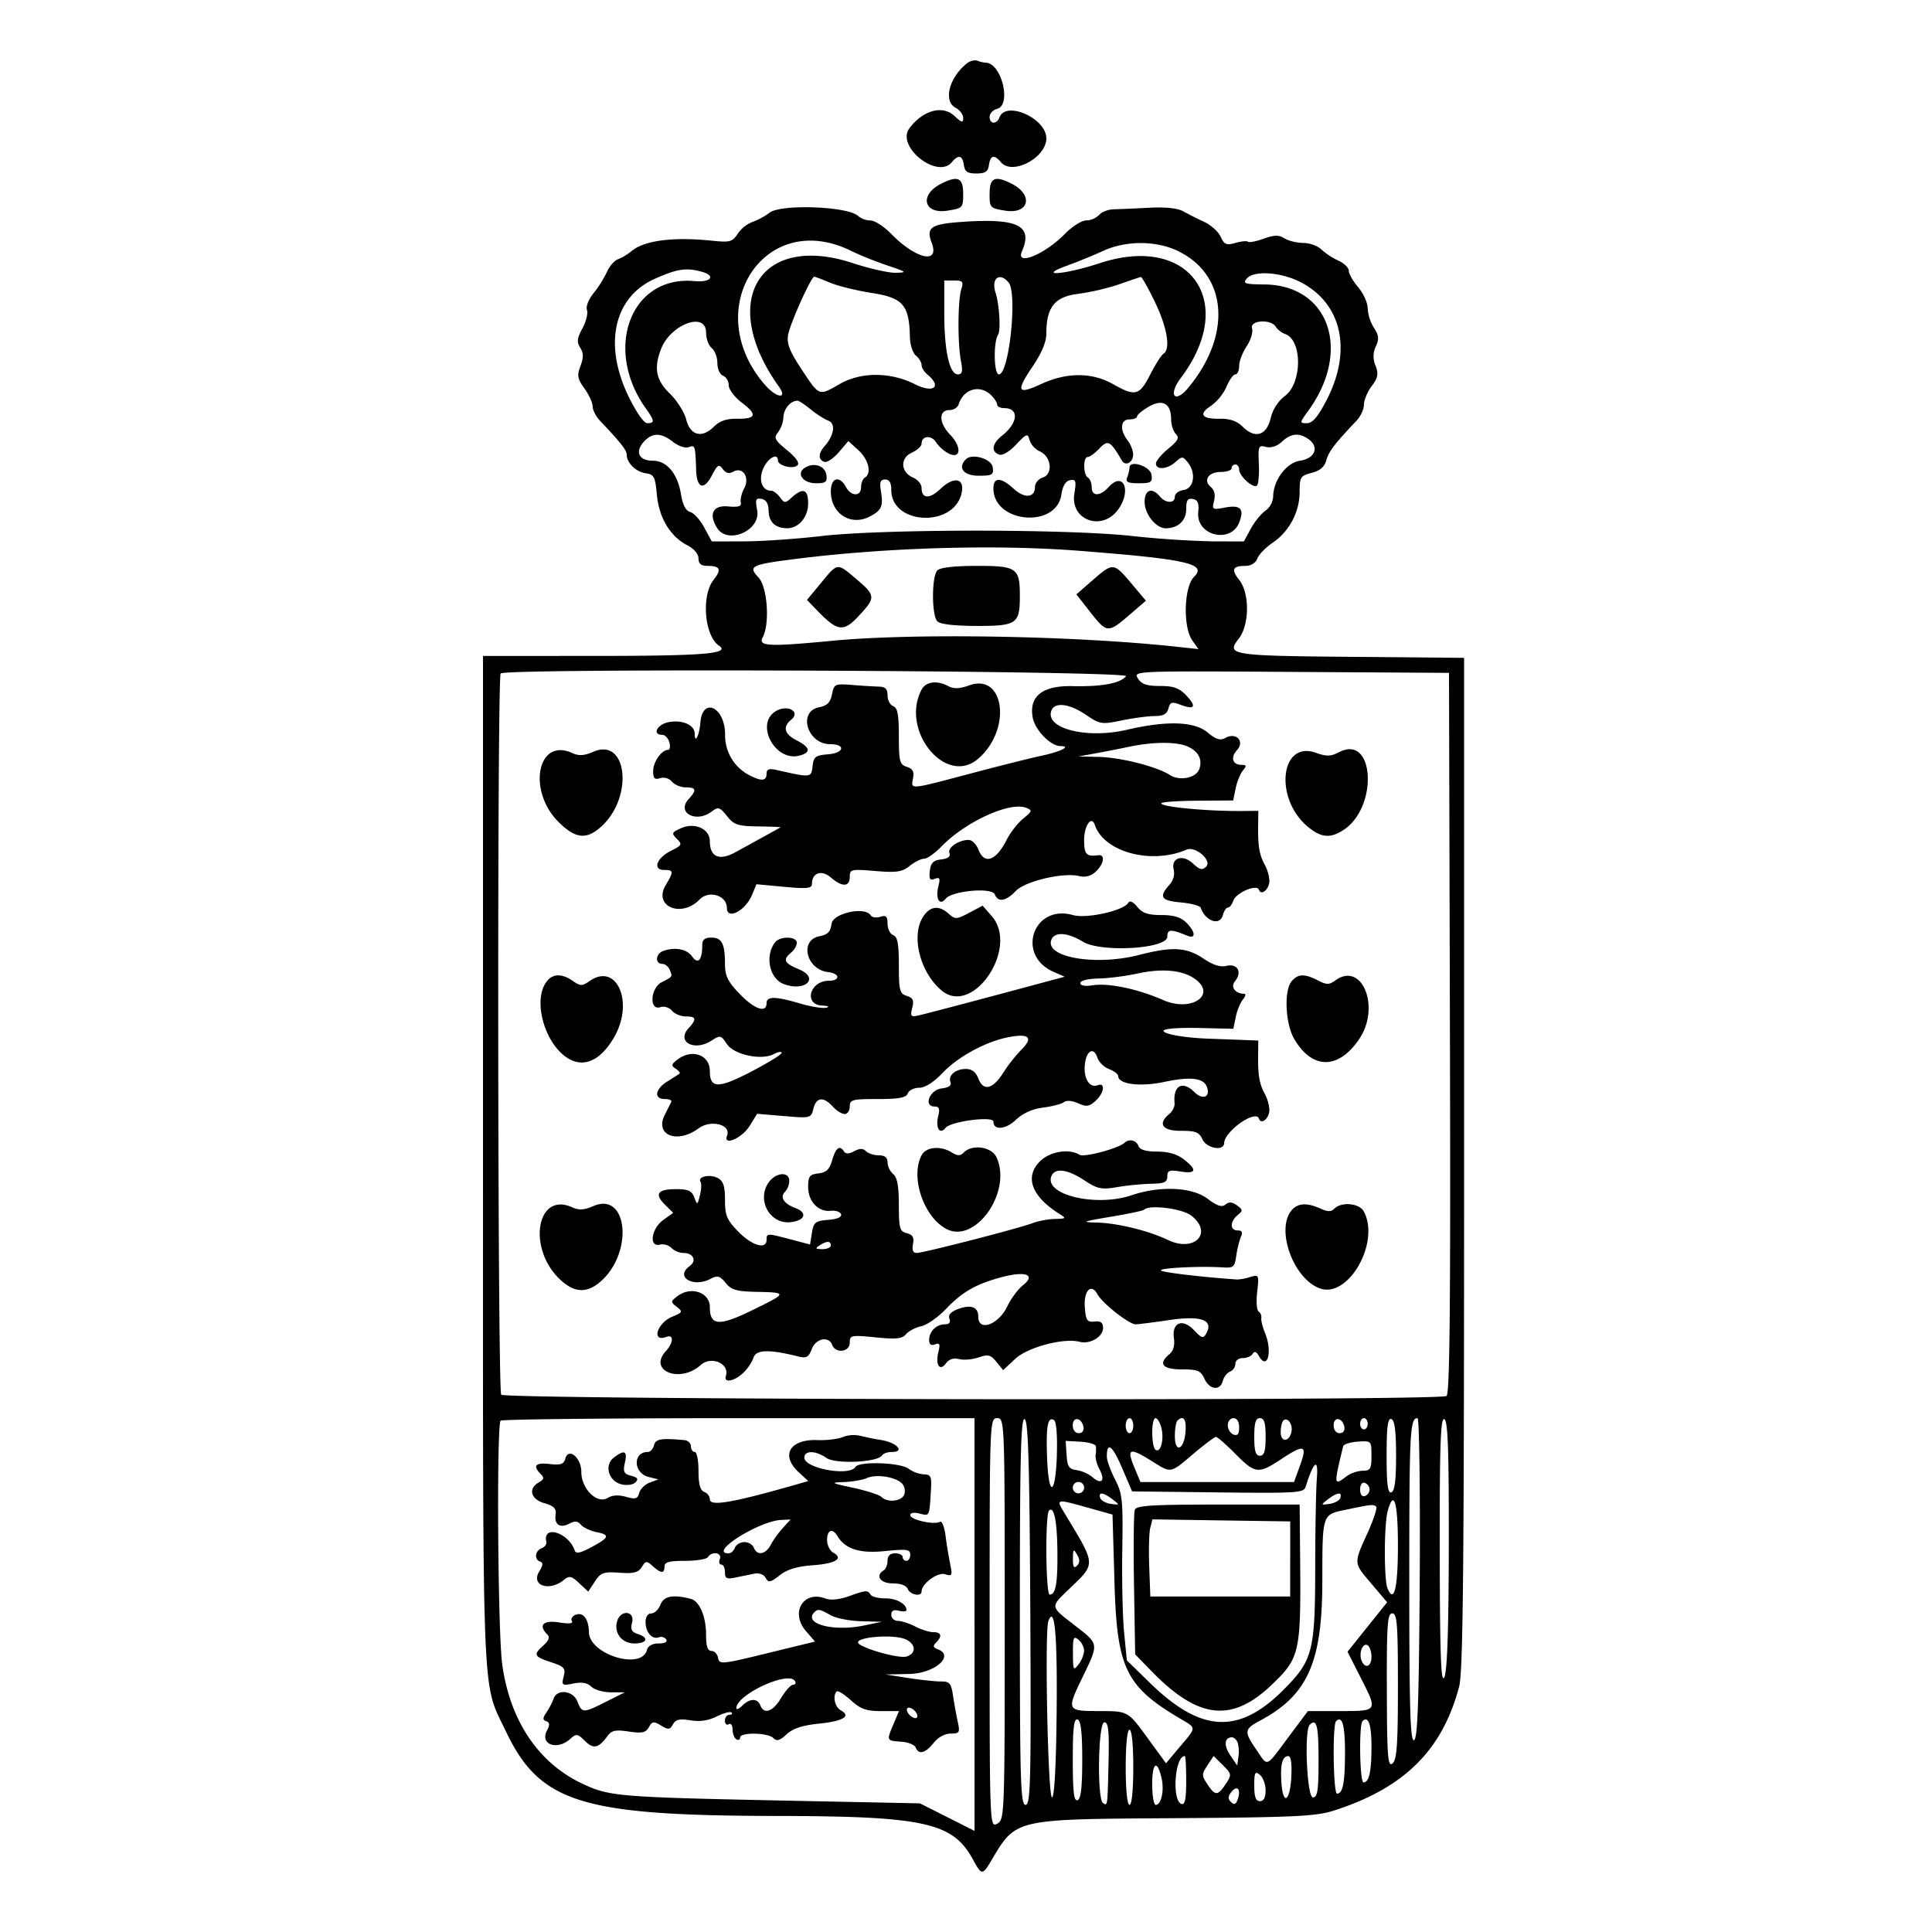 <svg xmlns="http://www.w3.org/2000/svg" width="48" height="48" viewBox="0 0 48 48" fill="currentColor"><path d="M24.014 1.58c-.439 .36 -.581 .933 -.272 1.098c.103 .054 .188 .168 .188 .252c0 .128 -.037 .12 -.218 -.05c-.296 -.276 -.786 -.14 -1.12 .31c-.334 .452 .696 1.27 1.055 .84c.166 -.197 .265 -.174 .3 .07c.023 .165 .09 .21 .31 .21c.222 0 .29 -.045 .313 -.21c.035 -.244 .134 -.267 .299 -.07c.281 .337 1.127 -.11 1.127 -.594c0 -.494 -1 -.942 -1.163 -.522c-.07 .183 -.246 .174 -.246 -.012c0 -.082 .083 -.17 .184 -.197c.37 -.095 .11 -1.147 -.283 -1.147a.747 .747 0 0 1 -.201 -.048c-.07 -.027 -.193 .004 -.273 .07m-.638 2.988c-.543 .278 -.426 .76 .162 .666c.381 -.06 .392 -.071 .392 -.423c0 -.398 -.135 -.458 -.554 -.243m1.21 .243c0 .352 .011 .363 .392 .423c.588 .094 .705 -.388 .163 -.666c-.42 -.215 -.554 -.155 -.554 .243m-5.47 .475a1.64 1.64 0 0 1 -.427 .23a.813 .813 0 0 0 -.362 .292c-.132 .202 -.195 .218 -.631 .173c-.97 -.102 -1.696 -.008 -2.013 .262a1.267 1.267 0 0 1 -.326 .196c-.092 .032 -.217 .175 -.279 .317a2.79 2.79 0 0 1 -.333 .529c-.124 .153 -.195 .333 -.163 .415c.03 .081 -.02 .285 -.111 .455c-.134 .247 -.146 .343 -.056 .485c.083 .133 .084 .246 .006 .452c-.09 .236 -.075 .318 .099 .56c.112 .156 .203 .357 .203 .446c0 .09 .084 .25 .187 .36c.495 .519 .659 .727 .659 .835c0 .205 .226 .428 .47 .464c.21 .03 .239 .087 .28 .538c.054 .573 .334 1.036 .76 1.254c.163 .084 .274 .216 .274 .325c0 .131 .064 .185 .22 .185c.32 0 .36 .089 .153 .351c-.307 .387 -.225 1.387 .135 1.63c.293 .2 -.355 .255 -3.02 .256l-2.842 .001v12.524c0 13.796 -.034 12.926 .562 14.18c.85 1.79 1.867 2.108 6.75 2.116c3.655 .006 4.363 .164 4.861 1.082c.213 .392 .236 .394 .444 .046c.634 -1.067 .546 -1.046 4.572 -1.073c2.946 -.02 3.5 -.046 3.936 -.184c1.754 -.558 2.707 -1.497 3.127 -3.084c.099 -.374 .123 -2.956 .123 -13.013v-12.547l-2.814 -.025c-2.978 -.026 -3.105 -.046 -2.787 -.448c.27 -.34 .278 -1.129 .015 -1.461c-.207 -.262 -.168 -.351 .157 -.351c.133 0 .25 -.072 .29 -.18c.037 -.1 .21 -.278 .386 -.397c.41 -.279 .667 -.763 .667 -1.262c0 -.366 .022 -.4 .3 -.472c.207 -.053 .319 -.15 .363 -.313c.058 -.214 .21 -.415 .747 -.978c.103 -.108 .187 -.288 .187 -.4c0 -.112 .086 -.32 .192 -.462c.157 -.21 .175 -.305 .097 -.51a.57 .57 0 0 1 .008 -.48c.084 -.183 .074 -.277 -.049 -.463a1.036 1.036 0 0 1 -.154 -.48c0 -.136 -.106 -.371 -.235 -.524c-.13 -.152 -.235 -.337 -.235 -.412c0 -.074 -.115 -.186 -.257 -.25a1.716 1.716 0 0 1 -.423 -.277c-.09 -.09 -.293 -.163 -.448 -.163c-.156 0 -.366 -.051 -.466 -.113c-.145 -.09 -.254 -.088 -.523 .008c-.186 .067 -.36 .1 -.386 .075c-.026 -.025 -.166 -.013 -.311 .029c-.226 .064 -.28 .042 -.369 -.153c-.058 -.126 -.242 -.292 -.41 -.37a8.924 8.924 0 0 1 -.52 -.262c-.139 -.078 -.443 -.11 -.846 -.089a42.06 42.06 0 0 1 -.88 .039c-.138 .002 -.301 .066 -.364 .14a.467 .467 0 0 1 -.318 .136c-.113 0 -.35 .15 -.528 .331c-.503 .515 -1.236 .815 -1.072 .439c.276 -.63 -.085 -.821 -1.4 -.739c-.864 .054 -.99 .134 -.84 .53c.204 .536 -.395 .4 -1.011 -.23c-.177 -.181 -.409 -.33 -.515 -.33a.495 .495 0 0 1 -.301 -.109c-.244 -.242 -1.919 -.305 -2.206 -.082m2.023 .944c.217 .107 .628 .272 .912 .367c.48 .161 .494 .174 .198 .18c-.175 .003 -.653 -.105 -1.061 -.24c-2.32 -.764 -3.35 .951 -1.84 3.063c.231 .323 -.05 .295 -.339 -.034c-1.638 -1.874 -.027 -4.397 2.13 -3.336m8.123 .005c1.233 .592 1.35 2.077 .266 3.392c-.342 .415 -.517 .195 -.19 -.238c1.422 -1.889 .225 -3.588 -2.01 -2.852c-.88 .29 -1.597 .344 -.815 .062c.258 -.094 .66 -.258 .892 -.365c.566 -.26 1.315 -.26 1.857 0m-11.837 .514c.372 .099 .245 .275 -.17 .236c-1.58 -.15 -2.274 1.677 -1.205 3.17c.215 .3 .22 .36 .032 .36c-.086 0 -.274 -.27 -.47 -.674c-.623 -1.293 -.358 -2.463 .662 -2.916c.55 -.244 .77 -.278 1.15 -.176m14.86 .248c1.047 .517 1.32 1.693 .68 2.935c-.221 .426 -.353 .583 -.493 .583c-.186 0 -.186 -.008 .03 -.304c1.09 -1.497 .524 -3.13 -1.092 -3.143c-.48 -.004 -.536 -.023 -.435 -.145c.17 -.204 .821 -.167 1.31 .074m-11.663 .027c.192 .081 .663 .197 1.046 .257c.771 .12 .923 .298 .94 1.1c.004 .186 .07 .39 .148 .454c.077 .064 .141 .17 .141 .233c0 .065 .063 .17 .141 .234c.375 .309 .161 .48 -.305 .245c-.612 -.308 -1.34 -.309 -1.872 -.004c-.523 .3 -.499 .308 -.941 -.36c-.302 -.455 -.376 -.645 -.339 -.862c.05 -.282 .572 -1.445 .65 -1.445c.023 0 .2 .067 .391 .148m4.437 -.005c.225 .269 .013 2.283 -.24 2.283c-.126 0 -.142 -.792 -.02 -.989c.069 -.11 .03 -.751 -.064 -1.042c-.113 -.355 .1 -.52 .324 -.252m3.638 .49c.304 .628 .392 1.169 .21 1.281c-.053 .032 -.202 .266 -.33 .519c-.267 .522 -.37 .548 -.92 .237c-.523 -.297 -1.148 -.299 -1.786 -.005c-.598 .276 -.638 .19 -.21 -.443c.217 -.317 .336 -.603 .336 -.8c0 -.667 .204 -.924 .793 -.997a5.937 5.937 0 0 0 1.02 -.238c.268 -.095 .51 -.176 .535 -.18c.026 -.003 .184 .278 .352 .625m-4.811 -.328c-.089 .277 -.096 1.333 -.013 1.773c.052 .277 .037 .349 -.075 .349c-.207 0 -.336 -.581 -.337 -1.516v-.816h.245c.212 0 .237 .028 .18 .21m-6.343 1.084c0 .148 .063 .321 .141 .385c.078 .064 .14 .232 .14 .374c0 .144 .063 .283 .142 .313c.077 .03 .14 .136 .14 .238c0 .102 .148 .297 .328 .433c.393 .297 .357 .404 -.13 .398c-.253 -.004 -.426 .056 -.568 .198c-.297 .295 -.586 .219 -.687 -.182c-.046 -.18 -.228 -.468 -.405 -.64c-.344 -.335 -.403 -.628 -.222 -1.103c.237 -.622 1.121 -.949 1.121 -.414m14.155 -.144c.042 .067 .147 .15 .235 .181c.43 .157 .42 1.224 -.013 1.541a.995 .995 0 0 0 -.35 .551c-.103 .43 -.386 .516 -.694 .21c-.142 -.142 -.315 -.202 -.568 -.198c-.457 .006 -.538 -.115 -.215 -.325a1.22 1.22 0 0 0 .38 -.47c.07 -.17 .17 -.308 .222 -.308c.05 0 .092 -.095 .093 -.21c0 -.115 .084 -.336 .187 -.49c.102 -.154 .162 -.353 .133 -.443c-.064 -.202 .47 -.238 .59 -.04m-7.07 1.703c.081 .08 .148 .185 .148 .233c0 .047 .08 .086 .178 .086c.371 0 .341 .37 -.056 .683c-.248 .195 -.28 .393 -.077 .47c.084 .032 .254 -.067 .424 -.247c.266 -.28 .288 -.287 .336 -.11a.492 .492 0 0 0 .257 .28c.284 .125 .332 .566 .07 .648c-.106 .034 -.193 .138 -.193 .231c0 .274 -.258 .297 -.529 .048c-.316 -.29 -.504 -.294 -.504 -.01c0 .867 1.566 1.007 1.69 .151c.031 -.211 .105 -.333 .214 -.354c.145 -.027 .159 .017 .107 .337c-.106 .66 .692 .945 1.091 .388c.335 -.467 .127 -.956 -.237 -.556c-.216 .237 -.423 .24 -.423 .006c0 -.1 -.042 -.207 -.094 -.239c-.12 -.073 -.123 -.513 -.004 -.513c.05 0 .18 -.094 .289 -.21c.212 -.224 .274 -.191 .554 .293c.094 .162 .29 .054 .285 -.158a.716 .716 0 0 0 -.14 -.34c-.2 -.262 -.176 -.518 .05 -.518c.103 0 .187 -.033 .187 -.073c0 -.04 .129 -.149 .286 -.24c.345 -.203 .56 -.085 .56 .306c0 .137 .053 .303 .117 .368c.094 .094 .057 .167 -.189 .368c-.168 .138 -.306 .303 -.305 .367c.001 .167 .284 .144 .488 -.039c.162 -.146 .182 -.144 .312 .023c.205 .265 .14 .64 -.118 .676c-.117 .016 -.212 .09 -.212 .163c0 .175 -.227 .171 -.375 -.007c-.196 -.233 -.376 -.166 -.376 .14c0 .301 .282 .653 .523 .653c.307 0 .51 -.19 .51 -.476c0 -.22 .037 -.276 .165 -.252c.123 .024 .157 .105 .134 .327c-.06 .583 .812 .797 1.02 .251c.129 -.336 .03 -.436 -.355 -.365c-.314 .06 -.327 .051 -.272 -.167c.037 -.145 .009 -.27 -.077 -.34c-.201 -.166 -.067 -.377 .24 -.377c.15 0 .273 -.042 .273 -.093c0 -.052 .042 -.093 .093 -.093c.052 0 .094 .056 .094 .125c0 .164 .358 .484 .444 .398c.036 -.036 .057 -.279 .046 -.539c-.02 -.44 -.007 -.47 .178 -.42c.124 .031 .272 -.017 .394 -.13c.228 -.211 .432 -.23 .668 -.058c.267 .194 .152 .476 -.217 .53c-.341 .05 -.668 .492 -.668 .903a.478 .478 0 0 1 -.194 .341c-.106 .075 -.27 .276 -.363 .449l-.17 .313l-.787 -.002a24.683 24.683 0 0 1 -2.008 -.135c-1.623 -.175 -6.183 -.174 -7.702 .003c-.62 .072 -1.486 .132 -1.925 .132l-.798 .002l-.186 -.344c-.102 -.19 -.26 -.364 -.35 -.388c-.108 -.028 -.185 -.174 -.227 -.428c-.083 -.523 -.352 -.846 -.704 -.846c-.343 0 -.448 -.22 -.222 -.47c.213 -.232 .426 -.232 .728 .004c.133 .104 .305 .162 .388 .13c.158 -.06 .164 -.04 .184 .561c.016 .465 .191 .526 .394 .137c.138 -.264 .173 -.284 .268 -.155c.075 .103 .156 .123 .26 .066c.237 -.132 .418 .141 .273 .412c-.063 .116 -.101 .273 -.085 .347c.023 .103 -.054 .127 -.323 .104c-.371 -.033 -.482 .195 -.263 .539c.266 .418 1.086 .054 .993 -.44c-.052 -.273 -.036 -.313 .11 -.285c.114 .022 .171 .118 .174 .294c.005 .279 .166 .432 .458 .434c.29 .002 .524 -.276 .524 -.62c0 -.347 -.127 -.395 -.4 -.15c-.171 .154 -.187 .154 -.3 0c-.065 -.088 -.162 -.161 -.214 -.161c-.233 0 -.328 -.268 -.2 -.557c.118 -.262 .363 -.395 .363 -.196c0 .13 .38 .225 .486 .121c.058 -.058 -.034 -.192 -.26 -.377c-.305 -.25 -.335 -.308 -.225 -.439a.747 .747 0 0 0 .136 -.383c.01 -.208 .176 -.403 .349 -.407c.035 0 .183 .097 .328 .216c.147 .12 .343 .246 .437 .28c.189 .068 .148 .362 -.088 .63c-.162 .183 -.167 .336 -.013 .394c.065 .025 .226 -.082 .36 -.236l.24 -.281l.253 .231c.253 .234 .331 .57 .157 .677c-.052 .032 -.094 .14 -.094 .239c0 .236 -.247 .233 -.376 -.006c-.16 -.296 -.375 -.232 -.375 .111c0 .552 .495 .87 .969 .622c.29 -.152 .336 -.254 .278 -.608c-.04 -.246 -.019 -.311 .103 -.311c.105 0 .152 .082 .152 .262c0 .864 1.54 .942 1.744 .088c.09 -.38 -.18 -.442 -.52 -.119c-.277 .263 -.472 .251 -.472 -.028c0 -.087 -.095 -.2 -.211 -.25c-.312 -.137 -.329 -.485 -.03 -.62c.133 -.06 .241 -.161 .241 -.224c0 -.195 .242 -.22 .357 -.037a.93 .93 0 0 0 .3 .274c.319 .17 .354 -.148 .05 -.462c-.282 -.294 -.287 -.61 -.008 -.61c.098 0 .198 -.063 .222 -.14c.122 -.388 .532 -.503 .81 -.226m-.63 1.59c-.211 .21 -.058 .408 .315 .408c.342 0 .379 -.021 .352 -.21c-.03 -.211 -.51 -.354 -.668 -.198m-4.002 .212c-.219 .141 -.045 .383 .276 .383c.248 0 .287 -.03 .26 -.21c-.032 -.226 -.313 -.317 -.536 -.173m8.068 -.004c0 .05 -.025 .158 -.057 .24c-.046 .118 .012 .147 .289 .147c.304 0 .341 -.025 .315 -.21c-.03 -.212 -.547 -.38 -.547 -.177m-1.268 2.064c2.698 .21 3.2 .323 2.874 .646c-.254 .252 -.282 1.246 -.045 1.583l.152 .215l-.504 -.055c-2.528 -.277 -6.541 -.348 -8.582 -.153c-1.591 .152 -1.86 .139 -1.741 -.082c.183 -.34 .12 -1.253 -.104 -1.491c-.266 -.283 -.19 -.32 .976 -.466c2.251 -.28 4.934 -.356 6.974 -.197m-6.395 .799l-.35 .423l.255 .263c.504 .523 .65 .542 1.03 .136c.427 -.456 .423 -.508 -.052 -.912c-.49 -.416 -.463 -.419 -.883 .09m2.891 -.312c-.146 .146 -.146 1.124 0 1.269c.072 .07 .432 .112 .984 .112c.99 0 1.064 -.052 1.064 -.746s-.075 -.746 -1.064 -.746c-.552 0 -.912 .04 -.984 .111m3.854 .247l-.402 .35l.344 .439c.413 .526 .442 .529 .969 .076l.415 -.357l-.364 -.433c-.437 -.519 -.452 -.52 -.962 -.075m.833 2.383c-.15 .18 -.601 .263 -1.336 .247c-.744 -.017 -1.084 .256 -.982 .788c.06 .307 .445 .701 .686 .701c.284 0 .015 .137 -.473 .241c-.268 .057 -1.065 .257 -1.771 .445c-1.523 .403 -1.472 .4 -1.417 .116c.032 -.167 -.008 -.24 -.154 -.286c-.177 -.056 -.198 -.133 -.198 -.758c0 -.533 -.032 -.71 -.14 -.75c-.078 -.03 -.141 -.15 -.141 -.267c0 -.158 -.055 -.215 -.212 -.218a16.275 16.275 0 0 1 -.662 -.041c-.435 -.035 -.454 -.025 -.506 .232c-.041 .203 -.121 .283 -.324 .323c-.533 .106 -.288 .916 .278 .916c.392 0 .351 .218 -.048 .251c-.316 .026 -.362 .06 -.389 .297c-.033 .287 -.034 .287 -.885 .095c-.199 -.045 -.258 -.024 -.258 .093c0 .177 -.122 .19 -.405 .046a1.112 1.112 0 0 1 -.625 -1.027c-.005 -.68 -.564 -.94 -.615 -.286c-.026 .319 -.14 .54 -.14 .27c0 -.216 -.31 -.353 -.65 -.286c-.284 .056 -.414 .314 -.159 .314c.071 0 .152 .084 .179 .187c.027 .102 .014 .186 -.03 .186c-.16 0 -.373 .3 -.373 .526c0 .185 .037 .222 .175 .178c.1 -.032 .224 .005 .293 .087c.065 .078 .22 .142 .342 .142c.263 0 .278 .065 .07 .294c-.305 .335 .185 .599 .572 .309c.167 -.126 .2 -.117 .383 .11c.175 .22 .27 .25 .772 .257c.315 .004 .566 .014 .557 .022c-.01 .008 -.187 .107 -.393 .22l-.724 .398c-.401 .222 -.638 .121 -.638 -.27c0 -.31 -.376 -.48 -.72 -.324c-.23 .104 -.237 .125 -.099 .263c.138 .137 .126 .162 -.149 .298c-.356 .177 -.46 .475 -.166 .475c.236 0 .24 .036 .036 .379c-.313 .527 .39 .823 .843 .355c.23 -.239 .678 -.101 .678 .208c0 .311 .458 .076 .623 -.319l.112 -.268l.689 .064c.571 .053 .69 .04 .69 -.073c0 -.277 .238 -.358 .469 -.159c.282 .243 .47 .237 .47 -.014c0 -.19 .031 -.197 .633 -.147c.536 .044 .669 .024 .856 -.127c.122 -.098 .284 -.178 .359 -.178c.075 0 .271 -.14 .435 -.309c.594 -.611 1.694 -1.114 2.098 -.957c.16 .062 .155 .083 -.073 .27c-.136 .111 -.322 .35 -.412 .53c-.267 .525 -.554 .621 -.703 .232c-.049 -.128 -.157 -.233 -.239 -.233c-.249 0 -.53 .193 -.478 .328c.033 .084 -.036 .137 -.204 .156c-.197 .023 -.26 .086 -.283 .285c-.023 .204 .002 .244 .123 .198c.123 -.047 .14 -.013 .09 .182c-.078 .31 .029 .499 .178 .314c.162 -.201 1.153 -.29 1.223 -.11c.079 .204 .279 .171 .522 -.085c.232 -.246 1.196 -.47 1.584 -.368a.425 .425 0 0 0 .399 -.11c.207 -.186 .247 -.433 .067 -.41c-.297 .039 -.352 -.02 -.352 -.374c0 -.365 .184 -.624 .266 -.378c.227 .674 1.397 .99 2.278 .614c.223 -.095 .64 .267 .487 .422c-.094 .094 -.159 .078 -.33 -.08c-.257 -.24 -.553 -.137 -.473 .165a.426 .426 0 0 1 -.095 .35c-.286 .315 -.232 .408 .262 .453c.258 .023 .484 .083 .502 .133c.12 .34 .478 .458 .551 .18c.027 -.102 .084 -.186 .126 -.186c.042 0 .1 -.074 .13 -.166c.064 -.2 .59 -.425 .641 -.274c.054 .16 .258 -.018 .258 -.224a.984 .984 0 0 0 -.112 -.392c-.137 -.249 -.174 -.462 -.168 -.961l.005 -.385l-.403 .004c-.887 .008 -2.09 -.109 -2.002 -.196c.031 -.03 .444 -.058 .918 -.06l.862 -.006l.062 -.302c.034 -.166 .115 -.365 .18 -.442c.096 -.115 .09 -.14 -.03 -.14c-.228 0 -.286 -.181 -.117 -.366c.2 -.22 -.022 -.453 -.29 -.303c-.127 .07 -.23 .039 -.436 -.133c-.333 -.279 -1.01 -.302 -2.01 -.07c-1.005 .234 -2.046 -.033 -1.874 -.48c.083 -.215 .445 -.17 .855 .107c.351 .238 .39 .244 .896 .14c.29 -.06 .658 -.108 .817 -.108c.21 0 .302 -.051 .338 -.188c.043 -.162 .084 -.174 .306 -.09c.349 .131 .4 .044 .136 -.236c-.173 -.182 -.313 -.233 -.651 -.233c-.33 0 -.458 -.043 -.549 -.187c-.117 -.187 -.104 -.188 3.805 -.163l3.924 .024l.023 8.95c.018 6.735 -.003 8.966 -.085 9.016c-.209 .128 -23.403 .095 -23.486 -.033c-.089 -.14 -.102 -17.829 -.013 -17.918c.139 -.138 15.653 -.07 15.538 .068m-5.078 .33c-.54 1.005 .586 2.404 1.392 1.73c.849 -.71 .68 -2.153 -.213 -1.832c-.238 .085 -.382 .091 -.515 .02c-.284 -.15 -.556 -.117 -.664 .083m-3.635 .544c-.505 .32 -.008 1.249 .588 1.1c.304 -.076 .285 -.204 -.056 -.379c-.309 -.158 -.357 -.334 -.142 -.512c.253 -.208 -.097 -.394 -.39 -.209m10.245 .873c.266 .121 .366 .312 .29 .551c-.073 .229 -.489 .315 -.737 .154c-.32 -.208 -1.22 -.436 -1.765 -.448l-.503 -.011l.423 -.077c.233 -.043 .613 -.117 .845 -.166c.6 -.125 1.174 -.126 1.447 -.003m-14.764 .128c-.235 .101 -.362 .109 -.533 .031c-.86 -.389 -1.117 .938 -.332 1.718c.42 .417 .697 .444 1.067 .103c.798 -.735 .636 -2.214 -.202 -1.852m18.529 .009c-.213 .11 -.317 .113 -.58 .018c-.884 -.317 -1.045 1.133 -.203 1.836c.329 .275 .558 .296 .887 .082c.87 -.567 .773 -2.388 -.104 -1.936m-5.245 3.748c-.122 .195 -1.037 .397 -1.37 .302c-.988 -.281 -1.426 .995 -.485 1.409l.277 .122l-.627 .169c-1.371 .37 -2.798 .747 -3.003 .793c-.192 .043 -.21 .022 -.157 -.188c.048 -.187 .02 -.25 -.136 -.298c-.175 -.055 -.196 -.134 -.196 -.758c0 -.533 -.032 -.709 -.14 -.75c-.078 -.03 -.141 -.157 -.141 -.283c0 -.184 -.036 -.219 -.18 -.173c-.1 .031 -.206 .015 -.238 -.036c-.142 -.229 -.943 -.055 -.974 .212c-.023 .196 -.093 .266 -.305 .308c-.5 .1 -.319 .829 .22 .889c.294 .032 .311 .215 .02 .215c-.477 0 -.636 .598 -.164 .618c.146 .005 .19 .028 .101 .052c-.087 .022 -.38 -.024 -.651 -.104c-.619 -.183 -.835 -.184 -.835 -.006c0 .254 -.305 .146 -.672 -.237c-.292 -.304 -.361 -.447 -.361 -.739c0 -.504 -.079 -.656 -.34 -.656c-.158 0 -.224 .052 -.224 .178c0 .38 -.104 .501 -.252 .292c-.132 -.188 -.437 -.244 -.727 -.134c-.183 .07 -.197 .317 -.017 .317c.072 0 .157 .068 .19 .153c.067 .174 .078 .158 -.204 .304c-.279 .144 -.313 .707 -.036 .62c.1 -.032 .224 .005 .293 .087c.065 .078 .22 .142 .342 .142c.263 0 .278 .064 .07 .294c-.311 .34 .145 .584 .573 .305c.213 -.138 .233 -.134 .377 .084c.178 .27 .861 .416 1.172 .251c.106 -.056 .191 -.068 .19 -.028c0 .04 -.345 .252 -.764 .47c-.808 .42 -1.019 .417 -1.019 -.017c0 -.406 -.44 -.564 -.804 -.288c-.155 .118 -.162 .151 -.044 .228c.076 .049 .118 .105 .094 .123c-.025 .018 -.16 .106 -.303 .194c-.306 .19 -.34 .436 -.063 .436c.108 0 .18 .031 .162 .07l-.162 .324c-.255 .504 .306 .728 .84 .335c.307 -.225 .813 -.095 .707 .18c-.104 .268 .37 .067 .558 -.236l.19 -.306l.668 .056c.66 .056 .67 .054 .73 -.183c.073 -.288 .249 -.307 .48 -.054c.093 .103 .227 .187 .296 .187c.07 0 .127 -.084 .127 -.187c0 -.17 .062 -.186 .694 -.186c.53 0 .707 -.033 .748 -.14c.03 -.077 .158 -.14 .284 -.14c.147 0 .36 -.137 .59 -.378c.385 -.403 1.083 -.778 1.646 -.882c.497 -.093 .602 .014 .305 .311a3.922 3.922 0 0 0 -.453 .575c-.259 .411 -.495 .468 -.618 .147c-.063 -.162 -.162 -.24 -.31 -.24c-.261 0 -.448 .162 -.383 .331c.03 .08 -.046 .133 -.218 .152c-.299 .034 -.462 .45 -.177 .45c.111 0 .135 .058 .092 .228c-.076 .3 .034 .484 .18 .302c.13 -.162 1.189 -.3 1.189 -.154c0 .221 .304 .197 .559 -.045c.173 -.165 .407 -.27 .675 -.304c.225 -.029 .458 -.09 .516 -.135c.065 -.05 .205 -.04 .352 .027c.207 .093 .275 .084 .434 -.058c.217 -.196 .255 -.466 .054 -.39c-.2 .077 -.353 -.165 -.319 -.507c.035 -.354 .221 -.46 .312 -.176a.53 .53 0 0 0 .29 .282c.124 .048 .227 .125 .227 .173c0 .203 .54 .273 1.138 .147c.661 -.138 .979 -.102 1.065 .121c.098 .255 -.103 .337 -.313 .128c-.294 -.292 -.53 -.157 -.489 .277c.008 .082 -.05 .202 -.13 .268c-.298 .245 -.175 .423 .29 .42c.362 -.001 .45 .033 .532 .21c.104 .227 .534 .304 .54 .096c.007 -.296 .786 -.844 .865 -.608c.055 .163 .259 -.01 .259 -.22a.984 .984 0 0 0 -.112 -.391c-.136 -.249 -.174 -.462 -.168 -.953l.004 -.377l-.52 -.02l-.73 -.027c-.574 -.02 -1.104 -.113 -1.104 -.194c0 -.053 .358 -.082 .867 -.071l.867 .02l.06 -.293c.033 -.162 .113 -.356 .178 -.434c.064 -.077 .08 -.14 .035 -.142c-.23 -.004 -.351 -.17 -.23 -.316c.184 -.22 .058 -.444 -.212 -.378c-.152 .038 -.335 -.02 -.578 -.184c-.417 -.28 -.771 -.3 -1.584 -.09c-1.087 .282 -2.36 .063 -2.19 -.375c.079 -.204 .403 -.184 .781 .047c.451 .277 2.1 .18 2.1 -.124c0 -.187 .085 -.192 .493 -.025c.224 .092 .21 -.093 -.024 -.326c-.133 -.132 -.313 -.186 -.619 -.186c-.328 0 -.47 -.048 -.595 -.202c-.106 -.13 -.187 -.165 -.228 -.1m-5.08 .323c-.328 .464 -.102 1.4 .448 1.856c.78 .646 1.929 -1.062 1.244 -1.849l-.228 -.261l-.335 .178c-.313 .165 -.348 .167 -.508 .023c-.236 -.212 -.448 -.194 -.622 .053m-3.69 .655c-.26 .335 -.144 .902 .214 1.038c.529 .202 .899 -.149 .383 -.363c-.372 -.154 -.414 -.242 -.2 -.418c.078 -.064 .141 -.174 .141 -.245c0 -.161 -.413 -.17 -.537 -.012m10.377 .877c.637 .394 -.003 .88 -.737 .559c-.636 -.278 -1.355 -.429 -1.753 -.367c-.19 .03 -.305 .01 -.305 -.055c0 -.06 .186 -.108 .446 -.113c.246 -.005 .68 -.06 .963 -.122c.586 -.129 1.077 -.094 1.386 .098m-16.039 .08c-.384 .459 -.068 1.595 .54 1.941c.39 .223 .8 .024 1.126 -.548c.494 -.866 .059 -1.855 -.612 -1.388c-.189 .131 -.229 .131 -.417 0c-.264 -.183 -.487 -.185 -.637 -.006m18.492 .015c-.193 .232 -.155 1.057 .067 1.434c.448 .762 1.096 .762 1.612 .002c.538 -.793 .073 -1.941 -.59 -1.46c-.156 .113 -.217 .113 -.436 0c-.334 -.17 -.495 -.165 -.653 .024m-4.15 4.01c-.14 .139 -1.005 .37 -1.118 .3c-.256 -.163 -.736 -.084 -.98 .159c-.395 .391 -.212 .877 .494 1.318c.16 .1 .148 .111 -.122 .116c-.164 .003 -.416 .05 -.558 .104c-.357 .135 -2.714 .741 -2.88 .741c-.091 0 -.121 -.071 -.092 -.22c.032 -.165 -.007 -.233 -.154 -.271c-.176 -.045 -.197 -.12 -.197 -.701c0 -.464 -.04 -.684 -.14 -.767a.43 .43 0 0 1 -.141 -.291c0 -.12 -.068 -.175 -.216 -.175c-.12 0 -.262 -.046 -.319 -.102c-.074 -.074 -.156 -.074 -.295 0c-.127 .068 -.212 .07 -.25 .009c-.106 -.17 -.207 -.098 -.295 .21c-.067 .233 -.146 .31 -.343 .332c-.22 .026 -.255 .073 -.255 .336c0 .36 .254 .628 .563 .593c.118 -.014 .233 .025 .254 .085c.025 .07 -.091 .122 -.318 .14c-.32 .026 -.363 .06 -.405 .32l-.047 .292l-.47 -.124c-.6 -.158 -.61 -.158 -.61 .008c0 .25 -.359 .148 -.7 -.201c-.288 -.295 -.333 -.402 -.333 -.79c0 -.347 -.041 -.47 -.181 -.545c-.196 -.103 -.507 -.034 -.426 .096c.027 .043 .02 .193 -.016 .334c-.062 .247 -.067 .25 -.14 .051c-.061 -.163 -.151 -.204 -.45 -.204c-.461 0 -.547 .118 -.28 .384l.206 .204l-.249 .18c-.296 .214 -.36 .681 -.082 .61a.321 .321 0 0 1 .286 .082a.467 .467 0 0 0 .297 .125c.25 0 .342 .194 .155 .329c-.37 .27 .092 .543 .527 .312c.167 -.089 .227 -.072 .37 .104c.143 .175 .27 .212 .781 .222c.763 .016 .76 .028 -.146 .468c-.804 .392 -1.028 .372 -1.028 -.09c0 -.367 -.472 -.526 -.804 -.272c-.173 .133 -.174 .146 -.016 .268c.153 .119 .145 .136 -.111 .242c-.386 .159 -.528 .648 -.146 .502c.186 -.07 .175 .145 -.018 .357c-.445 .488 .353 .805 .866 .344c.267 -.239 .73 -.035 .626 .275c-.058 .175 .205 .13 .423 -.072c.11 -.101 .228 -.274 .263 -.385c.066 -.206 .384 -.214 1.123 -.03c.191 .048 .25 .014 .326 -.185c.103 -.268 .42 -.332 .508 -.103c.085 .221 .436 .176 .436 -.056c0 -.186 .031 -.193 .64 -.133c.513 .052 .662 .036 .757 -.077c.065 -.078 .235 -.168 .378 -.199c.143 -.03 .42 -.224 .615 -.429c.41 -.43 .756 -.625 1.406 -.796c.582 -.152 .832 -.05 .507 .207c-.123 .097 -.296 .33 -.385 .517c-.22 .464 -.725 .648 -.725 .263c0 -.243 -.182 -.31 -.51 -.186c-.173 .066 -.243 .145 -.207 .237c.035 .09 -.004 .139 -.112 .139a.395 .395 0 0 0 -.392 .389c0 .11 .048 .147 .145 .11c.117 -.045 .134 -.008 .086 .184c-.082 .322 .032 .498 .187 .287c.077 -.104 .19 -.14 .326 -.106c.114 .03 .333 .011 .484 -.041c.237 -.082 .3 -.067 .444 .11l.167 .205l.3 -.28c.313 -.29 1.205 -.526 1.599 -.424c.26 .068 .583 -.123 .583 -.343c0 -.133 -.057 -.176 -.212 -.16c-.182 .02 -.215 -.027 -.24 -.342c-.035 -.416 .155 -.624 .31 -.339c.122 .225 .787 .75 .95 .75c.068 0 .446 -.048 .84 -.106c.787 -.116 1.104 -.002 .917 .332c-.076 .134 -.112 .124 -.305 -.08c-.286 -.303 -.557 -.192 -.499 .204c.025 .17 -.015 .312 -.11 .39c-.29 .239 -.176 .38 .306 .38c.394 0 .47 .03 .562 .232c.127 .277 .39 .308 .457 .053c.026 -.098 .107 -.202 .18 -.23a.222 .222 0 0 0 .131 -.193c0 -.079 .081 -.143 .183 -.143c.1 0 .212 -.047 .247 -.105c.045 -.072 .094 -.056 .152 .049c.215 .38 .346 -.105 .155 -.567c-.06 -.145 -.102 -.312 -.092 -.372c.01 -.06 -.02 -.133 -.067 -.162c-.047 -.029 -.063 -.248 -.036 -.488c.049 -.425 .044 -.434 -.176 -.368a1.285 1.285 0 0 1 -.319 .061c-.84 -.056 -1.844 -.174 -1.893 -.223c-.063 -.063 .966 -.115 1.53 -.078c.267 .018 .3 -.009 .338 -.286c.024 -.168 .076 -.38 .115 -.47c.051 -.116 .029 -.162 -.08 -.162c-.194 0 -.194 -.221 -.001 -.38c.136 -.112 .134 -.134 -.016 -.243c-.119 -.087 -.2 -.092 -.286 -.02c-.09 .073 -.204 .036 -.44 -.142c-.386 -.293 -1.179 -.33 -1.89 -.09c-.88 .299 -2.174 -.007 -1.995 -.47c.084 -.218 .393 -.18 .816 .098c.332 .218 .425 .237 .82 .17a6.84 6.84 0 0 1 .845 -.083c.326 -.005 .4 -.039 .4 -.182c0 -.148 .05 -.167 .328 -.122c.392 .063 .42 -.038 .082 -.302c-.166 -.129 -.385 -.193 -.66 -.193c-.281 0 -.431 -.045 -.468 -.14a.212 .212 0 0 0 -.345 -.08m-5.04 .307c-.288 .536 .042 1.529 .61 1.833c.722 .386 1.643 -.92 1.25 -1.776c-.12 -.263 -.6 -.336 -.813 -.123c-.09 .09 -.154 .09 -.3 0c-.276 -.172 -.635 -.14 -.747 .066m-3.802 .68c-.304 .432 .026 1.038 .538 .987c.364 -.036 .437 -.233 .131 -.349c-.293 -.11 -.397 -.272 -.262 -.406a.438 .438 0 0 0 .105 -.272c0 -.239 -.334 -.213 -.512 .04m-4.352 .586c-.235 .1 -.362 .108 -.533 .03c-.872 -.394 -1.117 .999 -.314 1.779c.369 .358 .693 .37 1.05 .043c.797 -.735 .635 -2.215 -.203 -1.852m17.344 .107c-.4 .479 .048 1.708 .707 1.94c.707 .25 1.5 -1.147 1.087 -1.914c-.11 -.203 -.55 -.246 -.727 -.071c-.084 .084 -.167 .084 -.352 0c-.334 -.151 -.563 -.137 -.715 .045m-2.49 .132c.548 .428 .08 .918 -.577 .606c-.493 -.236 -1.268 -.424 -1.786 -.435c-.383 -.009 -.336 -.027 .35 -.142c.436 -.072 .813 -.152 .838 -.177c.134 -.133 .947 -.03 1.175 .148m-8.957 .74c0 .051 -.095 .092 -.212 .092c-.17 -.001 -.184 -.019 -.07 -.092c.182 -.117 .282 -.117 .282 0m3.57 9.418v5.127l-.678 -.342l-.678 -.342l-3.338 -.068c-4.154 -.086 -4.375 -.104 -5.044 -.418c-1.096 -.515 -1.8 -1.56 -1.996 -2.962c-.11 -.78 -.143 -5.957 -.04 -6.06c.035 -.034 2.698 -.062 5.918 -.062h5.855v5.127zm.75 -.14c0 4.892 -.003 4.99 -.187 5.088c-.187 .1 -.188 .07 -.188 -4.988c0 -5.025 .002 -5.087 .188 -5.087c.185 0 .187 .062 .187 4.987m.636 -.152c.02 4.204 .007 4.773 -.118 4.773s-.142 -.584 -.142 -4.812c0 -3.808 .025 -4.804 .118 -4.773c.091 .03 .122 1.094 .142 4.812m.66 -3.918c-.034 1.018 -.206 1.069 -.243 .07c-.03 -.79 .015 -1.035 .171 -.939c.059 .036 .087 .38 .071 .869m.661 -.7c.018 .093 -.03 .156 -.117 .156c-.087 0 -.148 -.08 -.148 -.194c0 -.228 .22 -.196 .265 .038m1.238 -.03c0 .102 -.042 .186 -.094 .186c-.051 0 -.094 -.084 -.094 -.186c0 -.103 .043 -.187 .094 -.187c.052 0 .094 .084 .094 .187m.698 .054c.072 .284 -.016 .624 -.141 .548c-.112 -.069 -.115 -.789 -.004 -.789c.047 0 .112 .109 .145 .241m.6 .102c-.04 .45 -.265 .536 -.265 .1c0 -.175 .029 -.347 .063 -.38c.15 -.149 .228 -.039 .201 .28m1.333 -.113c0 .166 -.039 .215 -.14 .177c-.078 -.03 -.142 -.134 -.142 -.23c0 -.098 .064 -.177 .141 -.177c.088 0 .141 .088 .141 .23m.658 .236c0 .353 -.035 .467 -.141 .467c-.107 0 -.141 -.114 -.141 -.467c0 -.352 .034 -.466 .14 -.466c.107 0 .142 .114 .142 .466m.643 -.134c-.051 .262 -.268 .276 -.268 .018c0 -.124 .03 -.254 .065 -.29c.1 -.098 .239 .088 .203 .272m1.313 -.115c.017 .093 -.03 .156 -.118 .156c-.087 0 -.148 -.08 -.148 -.194c0 -.228 .22 -.196 .266 .038m.58 -.077c0 .077 -.042 .14 -.094 .14s-.094 -.063 -.094 -.14c0 -.077 .042 -.14 .094 -.14s.094 .063 .094 .14m.705 .793c0 .614 -.035 .882 -.118 .91c-.089 .029 -.117 -.193 -.117 -.91c0 -.717 .028 -.94 .117 -.91c.083 .028 .118 .296 .118 .91m.588 3.047c-.02 3.084 -.052 3.99 -.143 4.02c-.092 .03 -.117 -.795 -.117 -3.919c0 -3.76 .016 -4.081 .205 -4.081c.043 0 .068 1.791 .055 3.98m.722 -.847c-.003 2.096 -.038 3.144 -.111 3.303c-.083 .18 -.11 -.525 -.114 -3.11c-.004 -2.634 .02 -3.333 .112 -3.302c.09 .03 .116 .733 .113 3.11m-15.057 -2.664c-.122 .05 -.405 .084 -.63 .075c-.688 -.026 -.922 .378 -.463 .8l.236 .218l-.213 .061c-1.66 .477 -2.232 .577 -2.232 .392c0 -.072 -.063 -.155 -.14 -.184c-.1 -.038 -.142 -.192 -.142 -.523c0 -.258 -.042 -.47 -.094 -.47c-.051 0 -.094 -.063 -.094 -.14c0 -.076 -.074 -.146 -.164 -.154c-.586 -.052 -.711 -.03 -.753 .128c-.024 .092 -.094 .167 -.155 .167c-.378 0 -.36 .527 .022 .621l.241 .06l-.215 .08c-.118 .043 -.235 .158 -.261 .256c-.04 .149 -.092 .164 -.328 .097c-.185 -.052 -.342 -.043 -.457 .029c-.259 .16 -.653 -.228 -.653 -.644c0 -.36 -.322 -.624 -.4 -.328c-.034 .132 -.115 .16 -.386 .128c-.353 -.041 -.429 .042 -.225 .247c.095 .095 .085 .136 -.046 .21c-.272 .153 -.2 .42 .14 .517c.237 .068 .3 .133 .278 .285c-.036 .25 .112 .344 .345 .22c.132 -.07 .208 -.062 .285 .031c.059 .07 .235 .153 .392 .184c.34 .067 .312 .137 -.157 .385c-.257 .136 -.362 .155 -.39 .071c-.15 -.448 -.805 -.65 -.705 -.217c.014 .058 -.039 .13 -.117 .159c-.166 .063 -.19 .283 -.035 .333c.076 .026 .069 .096 -.024 .244c-.218 .35 .25 .51 .615 .208c.131 -.107 .185 -.096 .377 .084l.224 .209l.165 -.25c.147 -.223 .214 -.247 .61 -.219c.355 .025 .47 -.004 .555 -.14c.099 -.159 .121 -.16 .273 -.024c.207 .186 .292 .189 .292 .009c0 -.108 .12 -.14 .51 -.14c.282 0 .538 -.042 .57 -.093c.095 -.153 .356 -.112 .295 .046c-.03 .077 -.013 .14 .037 .14c.05 0 .09 .085 .09 .188c0 .157 .044 .18 .26 .134c.14 -.03 .35 -.072 .464 -.095c.123 -.025 .239 .016 .287 .103c.071 .126 .117 .117 .35 -.065c.185 -.145 .433 -.22 .816 -.248c.573 -.041 .778 -.167 .514 -.314c-.085 -.047 -.154 -.188 -.154 -.314c0 -.248 .134 -.303 .254 -.103c.197 .33 .555 .443 1.19 .378c.54 -.054 .623 -.043 .623 .09c0 .084 -.043 .153 -.095 .153a.094 .094 0 0 1 -.093 -.093c0 -.052 -.085 -.094 -.188 -.094c-.124 0 -.188 .062 -.188 .181c0 .1 -.042 .207 -.094 .24c-.22 .134 -.088 .326 .225 .326c.196 0 .34 .053 .372 .14c.056 .144 .342 .198 .342 .064c0 -.195 .399 -.49 .583 -.432c.176 .056 .187 .034 .128 -.252a10.955 10.955 0 0 1 -.116 -.71c-.028 -.22 -.09 -.371 -.14 -.34c-.137 .083 -.736 -.05 -.736 -.164c0 -.06 .094 -.076 .234 -.04c.252 .062 .24 .087 .282 -.622c.017 -.3 -.009 -.35 -.178 -.353a.77 .77 0 0 1 -.38 -.14c-.209 -.156 -1.23 -.19 -1.32 -.044c-.15 .24 -1.269 .036 -1.269 -.23c0 -.185 .277 -.182 .548 .006c.228 .159 1.275 .11 1.384 -.064c.028 -.047 .137 -.084 .242 -.084c.331 0 .131 -.23 -.256 -.295a7.094 7.094 0 0 1 -.556 -.113a.75 .75 0 0 0 -.408 .038m9.754 .416c.49 .496 .573 .506 1.127 .14c.588 -.388 .666 -.365 .483 .14l-.152 .42h-3.816l-.135 -.324c-.22 -.519 -.149 -.55 .427 -.19c.477 .3 .443 .306 1.023 -.186c.272 -.23 .525 -.42 .562 -.42c.036 0 .253 .19 .481 .42m-3.464 -.186a1.04 1.04 0 0 1 -.008 .225c-.01 .072 .034 .23 .099 .35c.148 .273 .046 .388 -.172 .194a.882 .882 0 0 0 -.396 -.178c-.193 -.026 -.234 -.088 -.252 -.379l-.023 -.347l.37 .02c.203 .012 .375 .063 .382 .115m6.846 .233c0 .328 -.027 .373 -.217 .373a.78 .78 0 0 0 -.4 .137c-.322 .242 -.323 .233 -.087 -.743c.013 -.052 .176 -.104 .363 -.117c.339 -.023 .34 -.02 .34 .35m-3.816 .911c1.968 .023 2.135 .013 2.182 -.14c.2 -.64 .32 -.73 .278 -.211c-.022 .282 -.04 1.277 -.041 2.212c-.002 2.08 -.059 2.304 -.764 3.02c-1.123 1.14 -2.064 1.099 -3.338 -.144l-.578 -.564l-.067 -.687c-.038 -.377 -.058 -1.3 -.046 -2.052c.02 -1.242 .004 -1.401 -.181 -1.759c-.112 -.216 -.203 -.47 -.203 -.567c0 -.38 .14 -.275 .378 .283l.25 .584l2.13 .025zm-15.004 -.866c-.247 .185 -.136 .585 .184 .665c.138 .034 .287 .014 .35 -.048c.082 -.082 .056 -.122 -.107 -.164c-.18 -.047 -.205 -.099 -.155 -.324c.066 -.295 -.006 -.33 -.272 -.13m7.152 .64a.284 .284 0 0 1 .062 .279c-.067 .173 -.418 .21 -.57 .06c-.052 -.052 -.367 -.154 -.699 -.226c-.56 -.12 -.576 -.13 -.227 -.143c.206 -.008 .46 -.052 .563 -.098c.233 -.104 .708 -.033 .871 .129m4.53 .108a.14 .14 0 0 1 -.282 0a.14 .14 0 0 1 .282 0m7.092 .046a.183 .183 0 0 1 -.117 .163c-.07 .024 -.118 -.042 -.118 -.163c0 -.12 .048 -.186 .118 -.163a.184 .184 0 0 1 .117 .163m-6.387 .244c.184 .141 .183 .143 -.04 .114c-.125 -.017 -.245 -.084 -.266 -.148c-.052 -.156 .077 -.142 .306 .034m5.66 -.034c-.022 .064 -.142 .13 -.267 .148c-.222 .03 -.223 .027 -.04 -.114c.23 -.176 .358 -.19 .307 -.034m-6.27 .242l.61 .171l.05 1.718c.06 2.092 .284 2.555 1.617 3.343c.428 .253 .427 .208 .007 .708l-.345 .41l-.422 -.579c-.532 -.73 -.505 -.716 -1.254 -.718c-.789 -.001 -.796 -.017 -.401 -.834c.414 -.858 .418 -.823 -.192 -1.296c-.617 -.479 -.613 -.446 -.133 -.907c.668 -.643 .672 -.571 -.122 -1.885c-.214 -.354 -.212 -.354 .584 -.131m7.702 .942c0 1.058 -.096 1.454 -.259 1.061c-.09 -.218 -.087 -1.585 .005 -1.918c.154 -.563 .254 -.226 .254 .857m-6.536 -.891c-.028 .07 -.037 .908 -.021 1.862l.029 1.732l.423 .433c1.154 1.18 1.984 1.268 2.977 .315c.693 -.664 .721 -.792 .698 -3.189l-.012 -1.282h-2.022c-1.637 0 -2.032 .024 -2.072 .129m5.997 -.075c.03 .03 -.069 .328 -.22 .662c-.344 .762 -.348 .724 .109 1.261l.382 .451l-.492 .614l-.492 .614l.337 .665c.415 .818 .42 .81 -.537 .81h-.784l-.488 .652c-.573 .768 -.498 .74 -.795 .305c-.31 -.453 -.302 -.508 .101 -.724c1.174 -.627 1.538 -1.444 1.54 -3.452c.003 -1.707 -.014 -1.659 .61 -1.789c.618 -.129 .664 -.133 .729 -.069m-7.921 1.127c.007 .78 -.043 1.057 -.191 1.057c-.1 0 -.115 -1.99 -.017 -2.088c.124 -.123 .202 .261 .208 1.031m-6.822 -.598a2.375 2.375 0 0 0 -.302 .42c-.124 .24 -.338 .275 -.418 .07c-.03 -.078 -.135 -.14 -.235 -.14c-.1 0 -.205 .062 -.235 .14c-.03 .076 -.1 .14 -.155 .14c-.522 0 .751 -.808 1.31 -.831l.227 -.01l-.192 .21zm12.605 .769v.933h-3.474l-.028 -.746c-.015 -.41 -.004 -.841 .026 -.958l.053 -.213l1.712 .026l1.712 .025v.933zm-5.297 .168c-.076 .075 -.103 .028 -.1 -.172c.002 -.242 .014 -.254 .103 -.103c.072 .123 .071 .2 -.003 .275m-5.68 .762c-.228 .08 -.442 .1 -.57 .052c-.548 -.207 -.881 .35 -.484 .809l.226 .261l-1.189 .29c-1.127 .276 -1.19 .282 -1.219 .118c-.017 -.096 -.09 -.175 -.165 -.175c-.096 0 -.134 -.116 -.134 -.408c0 -.448 -.163 -.83 -.379 -.886c-.44 -.114 -.672 -.07 -.754 .143c-.045 .12 -.148 .219 -.227 .219c-.086 0 -.143 .084 -.143 .214c0 .256 .164 .442 .33 .379c.067 -.026 .149 -.001 .183 .054c.038 .06 -.035 .099 -.187 .099c-.158 0 -.265 .06 -.293 .163c-.134 .509 -1.43 .11 -1.44 -.443c-.006 -.326 -.141 -.505 -.327 -.434c-.086 .033 -.13 .103 -.097 .156c.04 .063 -.07 .075 -.322 .035c-.392 -.062 -.519 .071 -.287 .301c.066 .065 .036 .15 -.094 .267c-.263 .236 -.243 .28 .184 .42c.333 .11 .367 .15 .315 .357c-.056 .22 -.043 .23 .244 .173c.21 -.042 .347 -.017 .443 .079c.078 .076 .296 .139 .486 .14h.346l-.462 .232c-.572 .288 -.602 .288 -.713 0c-.106 -.279 -.51 -.326 -.596 -.07c-.03 .09 -.11 .242 -.176 .338c-.095 .14 -.096 .184 -.003 .218c.085 .03 .09 .09 .02 .223c-.19 .352 .244 .514 .576 .216c.15 -.135 .18 -.131 .363 .05c.21 .209 .34 .182 .556 -.115c.106 -.147 .2 -.168 .533 -.118c.33 .05 .421 .03 .5 -.108c.084 -.147 .121 -.152 .303 -.041c.18 .11 .219 .105 .296 -.03c.067 -.121 .166 -.144 .432 -.1c.231 .04 .445 .008 .654 -.095c.172 -.085 .337 -.13 .368 -.098c.031 .03 .007 .056 -.053 .056s-.11 .066 -.11 .146c0 .08 .043 .12 .095 .088c.051 -.032 .094 .026 .094 .128c0 .103 .042 .213 .094 .245c.051 .032 .093 .013 .093 -.042c0 -.134 .688 -.125 .826 .013c.086 .085 .161 .064 .33 -.093c.153 -.144 .39 -.222 .802 -.265c.609 -.063 .808 -.184 .545 -.33c-.149 -.082 -.21 -.363 -.102 -.47c.029 -.029 .186 .07 .35 .218c.24 .218 .382 .27 .747 .27h.45l-.143 .34c-.168 .399 -.171 .393 .214 .422c.163 .013 .318 .077 .344 .143c.072 .186 .242 .143 .445 -.113c.11 -.14 .28 -.233 .424 -.233c.222 0 .235 -.024 .174 -.303a11.922 11.922 0 0 1 -.117 -.649c-.045 -.298 -.086 -.345 -.299 -.342c-.135 0 -.5 -.038 -.81 -.086l-.563 -.088l.585 -.013c.63 -.012 1.137 -.45 .712 -.612c-.118 -.045 -.129 -.085 -.045 -.168c.16 -.159 .134 -.258 -.067 -.258c-.098 0 -.299 -.063 -.447 -.14c-.148 -.076 -.342 -.139 -.433 -.14c-.09 0 -.165 -.068 -.165 -.15c0 -.105 .058 -.136 .188 -.103c.104 .027 .188 .02 .188 -.017c0 -.154 -.247 -.29 -.53 -.29c-.167 0 -.33 -.041 -.362 -.093c-.072 -.116 -.106 -.114 -.552 .044m-.434 .47c.13 .073 .467 .139 .751 .147l.517 .014l-.448 .093c-.764 .158 -1.516 -.046 -1.227 -.332c.086 -.086 .136 -.076 .407 .078m-5.306 .136c-.094 .294 .109 .563 .425 .563c.32 0 .371 -.145 .082 -.236c-.15 -.047 -.183 -.112 -.139 -.286c.072 -.285 -.277 -.324 -.368 -.041m19.395 1.624c0 1.457 -.026 1.83 -.134 1.92c-.117 .095 -.136 -.152 -.141 -1.808c-.005 -1.644 .014 -1.92 .135 -1.92c.12 0 .14 .265 .14 1.808m-8.479 .653c-.013 1.33 -.056 2.11 -.115 2.11c-.102 0 -.186 -4.132 -.09 -4.382c.157 -.405 .225 .344 .205 2.272m-3.725 -1.804c.234 .125 .233 .341 -.003 .415c-.162 .051 -.904 -.139 -1.164 -.299c-.278 -.17 .853 -.283 1.167 -.116m4.408 .27a.69 .69 0 0 1 -.138 .339c-.127 .167 -.138 .146 -.14 -.274c-.003 -.393 .015 -.439 .137 -.338a.409 .409 0 0 1 .141 .273m7.139 .152c0 .25 -.163 .308 -.248 .088c-.072 -.187 .034 -.447 .153 -.374c.052 .032 .095 .161 .095 .286m-14.325 .601c.032 .051 .013 .093 -.044 .093c-.057 0 -.19 .147 -.297 .327c-.204 .342 -.426 .422 -.517 .186c-.07 -.181 -.263 -.178 -.45 .007c-.081 .08 -.147 .109 -.147 .063c0 -.337 1.293 -.937 1.455 -.676m3.036 .833c.023 .07 -.012 .106 -.083 .082a.296 .296 0 0 1 -.164 -.163c-.024 -.07 .012 -.105 .082 -.082a.291 .291 0 0 1 .165 .163m4.103 1.126c0 .688 -.034 .975 -.117 1.003c-.09 .03 -.118 -.211 -.118 -1.003c0 -.792 .029 -1.032 .118 -1.003c.083 .028 .117 .314 .117 1.003m6.528 -.189c0 .756 -.052 1.028 -.198 1.028c-.094 0 -.117 -1.708 -.023 -1.8c.15 -.15 .221 .096 .221 .772m.658 -.14c0 .625 -.06 .889 -.198 .889c-.095 0 -.117 -1.429 -.024 -1.522c.144 -.142 .222 .081 .222 .633m-6.532 .352c-.027 1.16 -.022 1.12 -.137 1.05c-.153 -.094 -.122 -2.006 .032 -2.006c.1 0 .122 .206 .105 .956m5.217 -.023c0 .767 -.025 .933 -.141 .933c-.147 0 -.22 -1.663 -.078 -1.804c.172 -.17 .219 .016 .219 .871m-4.603 .186c0 .56 -.037 .933 -.094 .933c-.056 0 -.094 -.373 -.094 -.933s.038 -.933 .094 -.933c.057 0 .094 .374 .094 .933m2.594 -.613a.85 .85 0 0 1 .019 .35l-.032 .217l-.171 -.253c-.166 -.244 -.147 -.447 .041 -.447c.05 0 .114 .06 .143 .133m-1.279 .948c0 .45 -.031 .603 -.117 .575c-.244 -.079 -.167 -1.19 .082 -1.19c.02 0 .035 .277 .035 .615m.982 .079c-.197 .298 -.263 .3 -.456 .006c-.143 -.216 -.143 -.25 0 -.467l.155 -.235l.23 .228c.22 .22 .223 .237 .071 .468m1.63 -.18c-.034 .619 -.205 .724 -.246 .152c-.033 -.456 .021 -.665 .172 -.665c.064 0 .091 .19 .073 .514m-3.221 .044c.067 .306 -.011 .654 -.148 .654c-.048 0 -.087 -.233 -.087 -.519c0 -.542 .128 -.616 .235 -.135m2.583 .293c0 .176 -.048 .268 -.141 .268c-.103 0 -.141 -.105 -.141 -.385c0 -.33 .02 -.368 .14 -.268c.078 .064 .142 .237 .142 .385m-.699 .24c-.044 .113 -.086 .125 -.164 .047c-.079 -.077 -.073 -.144 .022 -.258c.146 -.175 .238 -.038 .142 .21"/></svg>